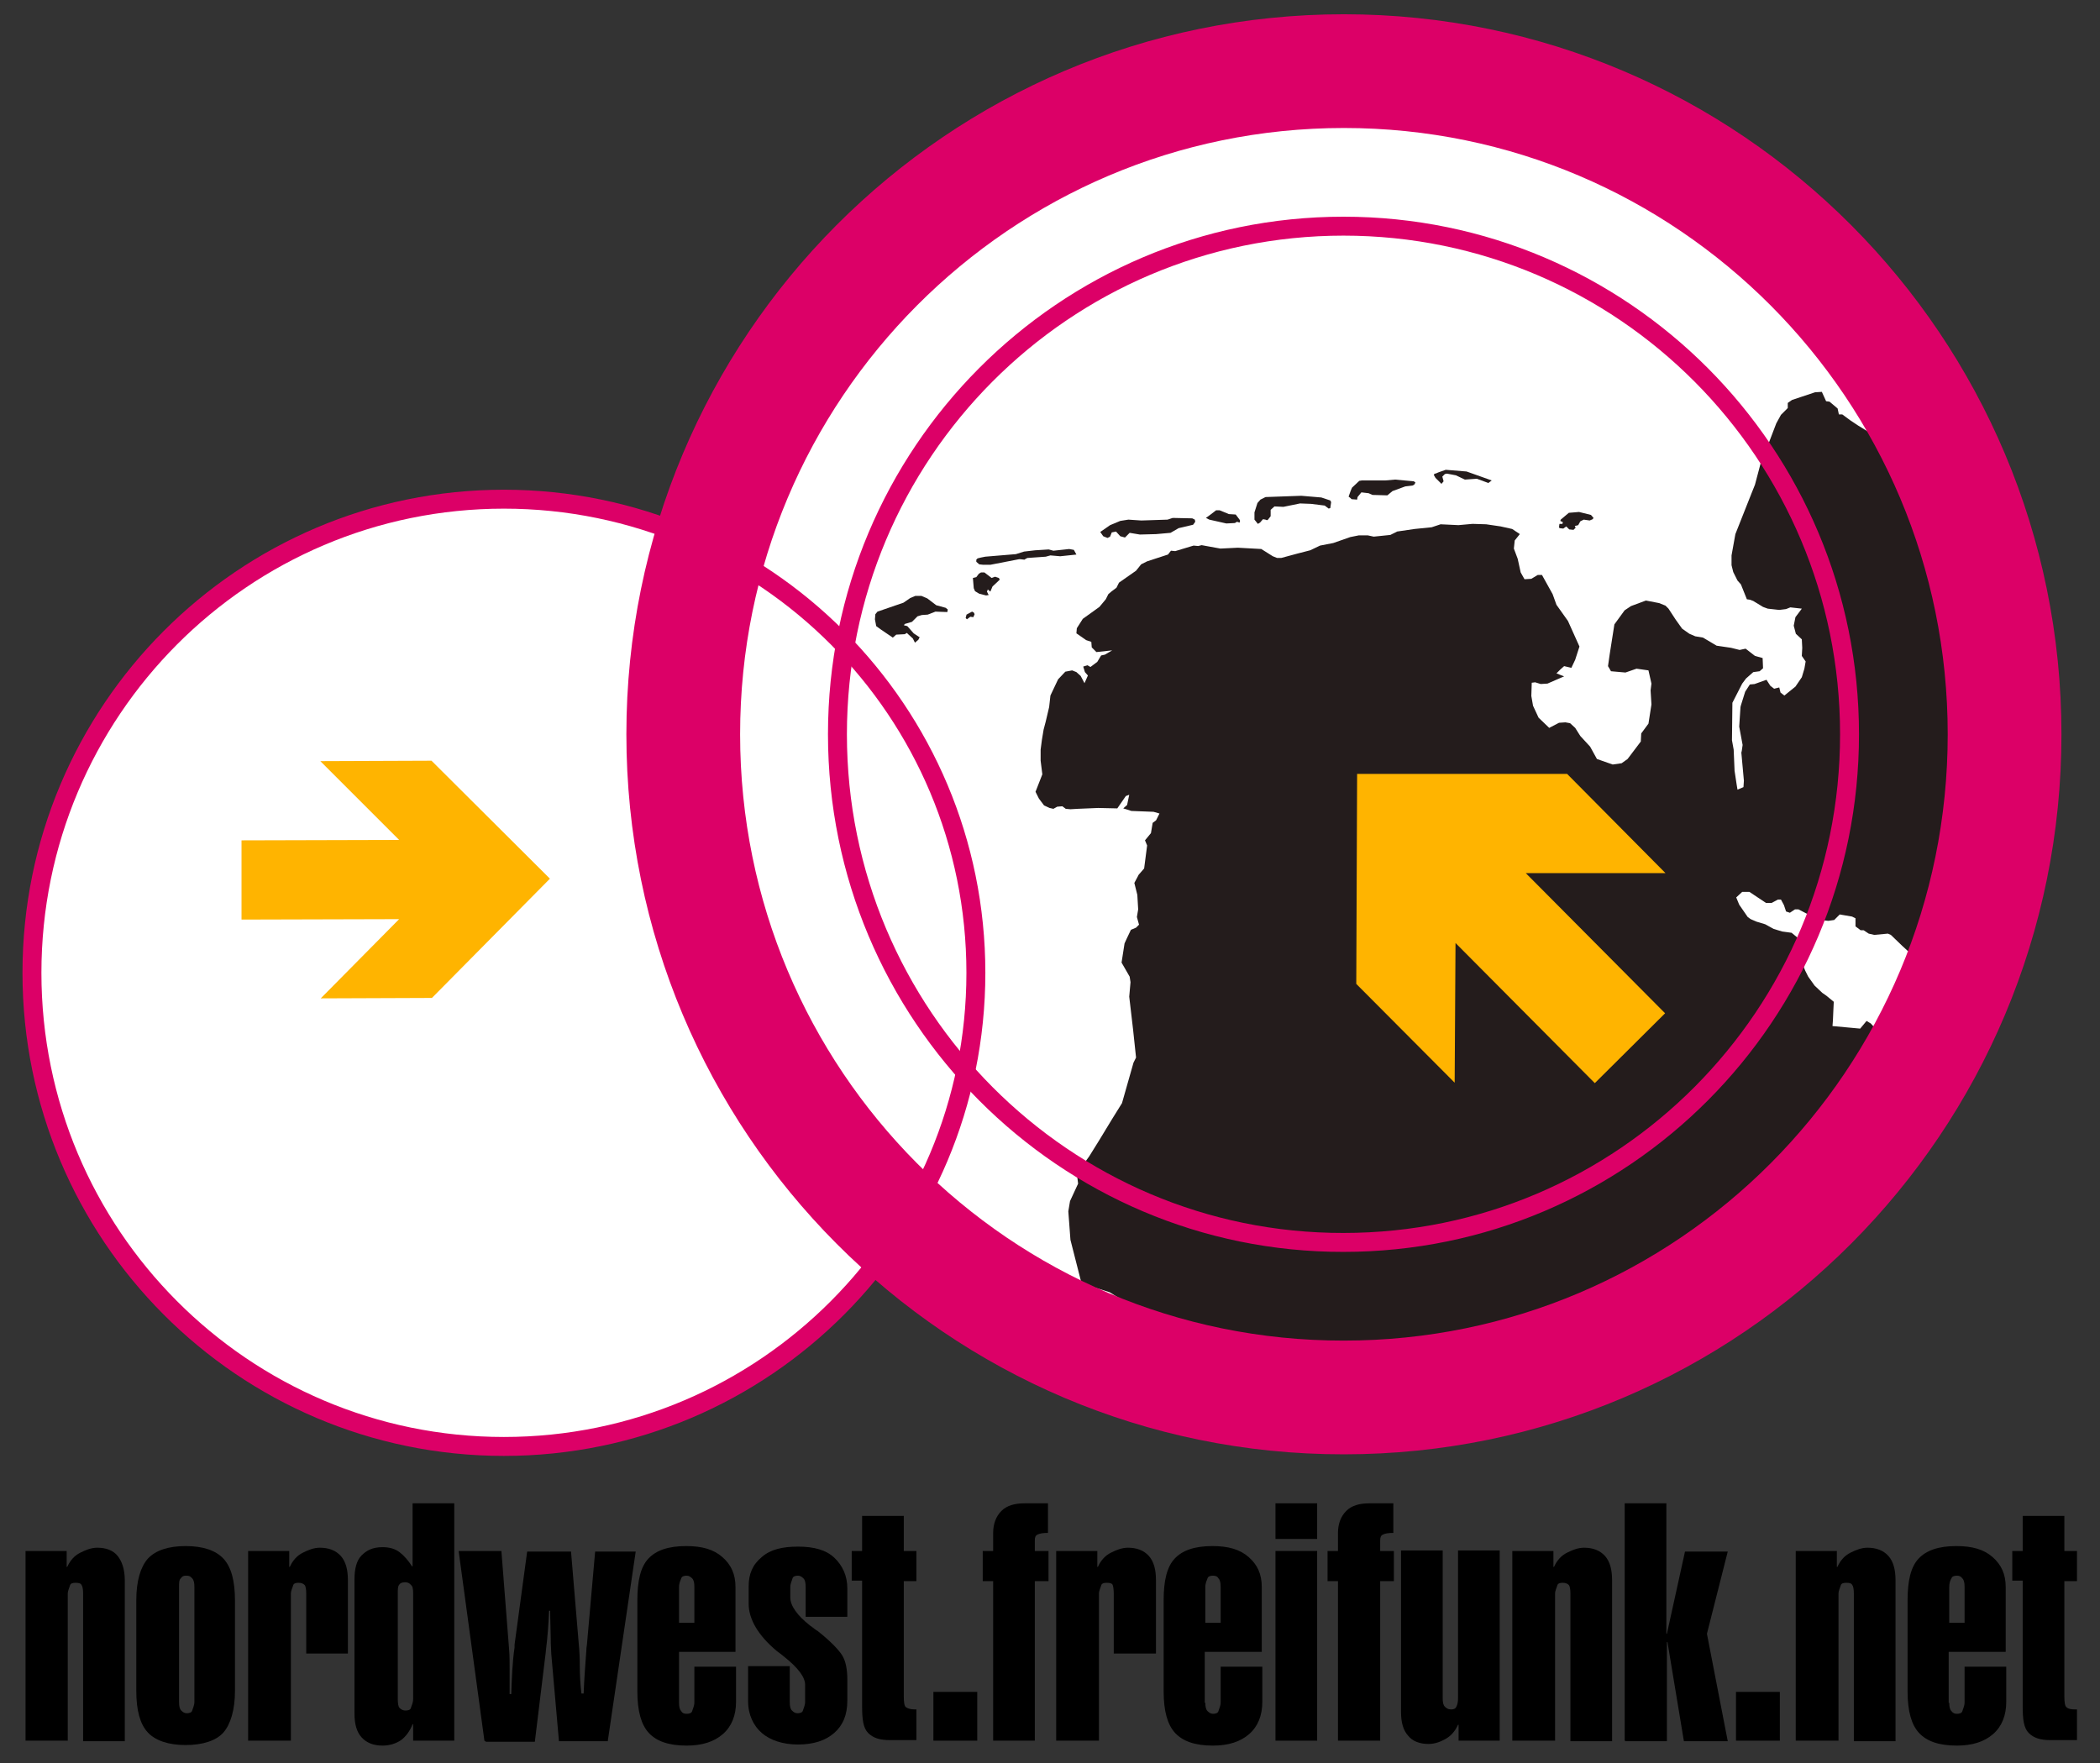 <?xml version="1.0" encoding="utf-8"?>
<!-- Generator: Adobe Illustrator 20.0.0, SVG Export Plug-In . SVG Version: 6.00 Build 0)  -->
<!DOCTYPE svg PUBLIC "-//W3C//DTD SVG 1.1//EN" "http://www.w3.org/Graphics/SVG/1.1/DTD/svg11.dtd">
<svg version="1.1"
	 id="svg2985" inkscape:export-filename="/home/eike/Syncthing/FreifunkNordwest/Grafiken_Logos/logo.png" inkscape:export-xdpi="90.021286" inkscape:export-ydpi="90.021286" inkscape:version="0.48.5 r10040" sodipodi:docname="logo.svg" xmlns:cc="http://creativecommons.org/ns#" xmlns:dc="http://purl.org/dc/elements/1.1/" xmlns:inkscape="http://www.inkscape.org/namespaces/inkscape" xmlns:rdf="http://www.w3.org/1999/02/22-rdf-syntax-ns#" xmlns:sodipodi="http://sodipodi.sourceforge.net/DTD/sodipodi-0.dtd" xmlns:svg="http://www.w3.org/2000/svg"
	 xmlns="http://www.w3.org/2000/svg" xmlns:xlink="http://www.w3.org/1999/xlink" x="0px" y="0px" viewBox="0 0 493 414"
	 style="enable-background:new 0 0 493 414;" xml:space="preserve">
<rect x="0" y="0" width="493" height="414" fill="#333333" stroke="none"/>
<style type="text/css">
	.st0{fill:#FFFFFF;}
	.st1{fill:#FFFFFF;stroke:#DC0067;stroke-width:4.445;stroke-miterlimit:3.864;}
	.st2{fill:#FFB400;}
	.st3{fill:#241C1C;}
	.st4{fill:none;stroke:#DC0067;stroke-width:26.701;stroke-miterlimit:3.864;}
	.st5{fill:none;stroke:#DC0067;stroke-width:4.445;stroke-miterlimit:3.864;}
</style>
<sodipodi:namedview  bordercolor="#666666" borderopacity="1" fit-margin-bottom="0" fit-margin-left="0" fit-margin-right="0" fit-margin-top="0" gridtolerance="10" guidetolerance="10" id="namedview2987" inkscape:current-layer="g2993" inkscape:cx="301.43393" inkscape:cy="157.77342" inkscape:pageopacity="0" inkscape:pageshadow="2" inkscape:window-height="738" inkscape:window-maximized="1" inkscape:window-width="1280" inkscape:window-x="0" inkscape:window-y="0" inkscape:zoom="1.0803162" objecttolerance="10" pagecolor="#ffffff" showgrid="false">
	</sodipodi:namedview>
<path id="path3003-4" inkscape:connector-curvature="0" class="st0" d="M161,172C161,86.6,230,17.4,315,17.4
	c85,0,154,69.2,154,154.6c0,85.4-68.9,154.6-154,154.6C230,326.6,161,257.4,161,172L161,172z"/>
<path id="path2999" inkscape:connector-curvature="0" class="st1" d="M7.5,228.4c0-61.4,49.6-111.2,110.8-111.2
	c61.2,0,110.8,49.8,110.8,111.2c0,61.4-49.6,111.2-110.8,111.2C57.1,339.6,7.5,289.8,7.5,228.4z"/>
<path id="path3001" inkscape:connector-curvature="0" class="st2" d="M129.1,206.3l-27.8-27.7l-26.1,0.1l18.5,18.5l-37,0.1l0,18.6
	l37-0.1l-18.4,18.6l26.1-0.1L129.1,206.3"/>
<g id="g4434" transform="translate(9.6,-3.2)">
	
		<path id="path2997" inkscape:connector-curvature="0" inkscape:export-filename="/home/eike/Desktop/moinmoin.png" inkscape:export-xdpi="38.541805" inkscape:export-ydpi="38.541805" sodipodi:nodetypes="cccccccccccccccccccccccccccccccccccccccccccccccccccccccccccccccccccccccccccccccccccccccccccccccccccccccccccccccccccccccccccccccccccccccccccccccccccccccccccccccccccccccccccccccccccccccccccccccccccccccccccccccccccccccccccccccccccccccccccccccccccccccccccccccccccccccccccccccccccccccccccccccccccccccccccccccccccccccccccccccccccccccccccccccccccccccccccccccccccccccccccccccccccccccccccccccccc" class="st3" d="
		M250.9,306.6l-6.6-2.1l-2.6-10.2l-0.5-6.7l0.4-2.4l1.9-4.1l-0.3-2.4l2.9-4l2.3-3.7l3.1-5.1l2.3-3.7l2.7-9.5l0.6-1.2l-0.7-6.6
		l-0.9-7.7l0.3-3.4l-0.2-1.3l-1.9-3.3l0.7-4.5l0.5-1.1l1-2.1l1.2-0.5l0.7-0.7l-0.5-1.8l0.3-1.8l-0.2-3.4l-0.7-2.8l0.8-1.5l0.2-0.4
		l1.3-1.5l0.7-5.4l-0.5-1.2l1.4-1.7l0.4-2.4l0.8-0.6l0.8-1.6l-1.4-0.4l-5.2-0.2l-0.9-0.3l-1-0.3l0.9-0.8l0.5-2.4l-0.8,0.3l-2,2.9
		l-4.5-0.1l-4.8,0.2l-1.7,0.1l-1.1-0.1l-0.8-0.6l-1.2,0.1l-0.9,0.5l-0.9-0.2l-1.3-0.6l-1.2-1.6l-0.8-1.6l1.6-4.1l-0.4-3.2v-1.2
		l0-1.4l0.3-2.3l0.4-2.4l0.5-1.9l0.8-3.4l0.3-2.7l1.8-3.8l1.7-1.8l1.6-0.3l1,0.4l1,0.9l0.9,1.7l0.8-1.8l-0.7-0.8l-0.4-1.3l1-0.3
		l0.7,0.4l1.6-1.2v0l0.9-1.5l0.9-0.2l1.7-1l-3.7,0.4l-1.1-1.1l-0.1-1.3l-1.2-0.4l-2.3-1.6l0.1-1.2l1.4-2.2l3.9-2.8l1.5-1.8l0.6-1.2
		l0.7-0.6l1.2-0.9l0.6-1.2l4-2.8l1.2-1.5l1.4-0.7l4.9-1.6l0.7-0.9l1,0.1l4.3-1.3l1.1,0.1l0.8-0.2l4.4,0.8l4.1-0.2l5.5,0.3l2.7,1.7
		l1,0.4l1,0l3.7-1l3.1-0.8l2.3-1.1l3.1-0.6l4-1.4l2-0.4l2.1,0l1.4,0.3l3.9-0.4l1.6-0.8l4.1-0.6l4-0.4l2.1-0.7l4.2,0.2l3.3-0.3
		l3.2,0.1l3.4,0.5l2.7,0.6l1.8,1.2l-1.2,1.5l-0.2,1.9l0.9,2.4l0.7,3.2l0.9,1.6l1.6-0.1l1.5-0.9l1,0l2.5,4.5l0.9,2.5l2.7,3.8l2.7,6
		l-1,3.1l-0.9,1.9l-1.7-0.4l-0.9,0.8l-0.9,0.9l1,0.4l0.8,0.3l-3.9,1.7l-1.6,0.1l-1.3-0.4l-0.8,0.1l-0.1,3.1l0.4,2.3l1.3,2.8h0
		l2.5,2.4l2.3-1.2l1.5-0.1l1.1,0.2l1.2,1.1l1.2,1.9l2.3,2.5l1.6,2.9h0l3.7,1.3l2.1-0.3l1.4-1h0l3.1-4.1l0.1-1.9l1.7-2.3l0.7-4.5
		l-0.2-3.3l0.2-1.6l-0.7-3.1l-2.8-0.4l-2.6,0.9l-3.4-0.3l-0.4-0.7l-0.3-0.5l0.4-2.8l1.1-7l2.4-3.3l1.5-1l3.5-1.3l3.1,0.6l1.5,0.6
		l0.7,0.7l1.7,2.6l1.5,2.1l1.7,1.2l1.4,0.6l1.8,0.3l3.2,1.9l3.4,0.5l2,0.5l1.4-0.3l0.4,0.3l1.8,1.4l1.8,0.5l0.1,2.4l-0.8,0.7
		L402,161l-1.7,1.5h0l-0.9,1.2l-2.3,4.5L397,177l0.4,2.2l0.2,4.7v0.2l0.5,3.3l0.2,1.2h0l1.4-0.6h0l0.1-1.5l-0.6-6.6l0.1-0.4l0.2-1.4
		l-0.8-4.3l0.3-4.6l0.1-0.4l1-3.2l1.1-1.7l1.1-0.1l2.8-1h0l0.9,1.4l0.9,0.7l1.2-0.3l0.3,1.2l0.9,0.7l2.6-2.1l1.5-2.2l0.6-2l0.3-1.7
		l-0.9-1.3l0.1-1.9l-0.1-2L412,152l-0.5-1.9l0.4-2l1.5-2l-2.7-0.3l-1,0.4l-1.6,0.2l-2.7-0.3l-1.1-0.4l-2.3-1.4l-0.8-0.3l-0.7-0.1h0
		l-1.4-3.5l-0.8-0.9l-1-2l-0.4-1.6v-2.3l0.9-5l3.8-9.6l0.8-2l2.2-8.3l0.7-0.6h0l2.1-5.5l1.1-2l1.6-1.6v-1.2l1-0.7l2.4-0.8l3-1
		l1.6-0.1l1,2.2l0.8,0.1l1.9,1.6l0.3,1.4h0l0.8,0l1.9,1.4l1.8,1.2l2.6,1.6l2.8,1l1-0.3l1,0.3l1.9-0.3l2.5,0.6l3.7,0.2l1.1,0.4
		l3.6-0.8l5-1.4l4.2,0.9l1,1.3l0,0l0.1-1.4h0l-1-0.7l-1.3,9.3l-1.8,8.6l2.4-5.6l-2.5,3.7l5.1,12.5
		C488.9,257.7,388.3,392.5,250.9,306.6z M452.5,235.3l-0.8-1.1l-2.3-1.9l-0.3-2.1l0.8-0.5l1.1-1.3l-1.8-2.1l-2.6-2.6l-1.1,0.6
		l-0.9,2.2l-0.5,1.5l-1,0.3l-0.9-0.1l-2.6-1l-1.4-0.8l-1.2-1.1l-2.7-2.6l-0.7-0.3l-3.2,0.3l-1.3-0.3l-1.2-0.8h-0.7l-1.2-0.9l0-1.9
		l-0.8-0.4l-2.9-0.5l-1.3,1.3l-1.4,0.2l-1.8-0.2l-2.5-1.1l-2.7-1.4h-0.8l-1.2,0.8l-0.9-0.3l-0.5-1.5l-0.7-1.3l-0.7,0l-1.5,0.8
		l-1.3,0l-3.9-2.6h-1.7l-1.4,1.3l0.7,1.7l2,2.9l0.7,0.5l1.4,0.6l2,0.6l2,1.1l2,0.6l2.2,0.3l1.7,1.4l0.3,1.5l0.2,2.8l0.2,1.2l0.8,2
		l0.7,1.4l1.5,2.1l1.8,1.7l1,0.7l1.7,1.4l-0.1,2.1l-0.1,2.3l-0.1,1.3l6.5,0.6l1.5-1.8l1,0.6l1,1.1l3.4,2.1l1.7,0.7l1.2,0.3l1.3-0.3
		l0.5-1.3l0.1-1.6l1.5,1.3l1.3,1.9l0.9,0.6l0.8,0.3h0.7l0.9-0.4l1.4-1.1l2-1.3l2.3-2.8l-0.8-2.5l0.2-1.4l1.1-1"/>
	<polygon id="polygon48" class="st3" points="334.3,115.8 332.2,114.8 330.1,114.4 329.6,114.5 329,115.1 329.3,116.2 328.8,116.8 
		327.4,115.4 327,114.7 327.2,114.4 327.4,114.4 328.1,114.1 329.8,113.5 334.7,113.9 340.6,116 339.8,116.6 337.1,115.6 	"/>
	<polygon id="polygon50" class="st3" points="316.1,119.5 312.6,119.4 311.7,119 310,118.8 309.1,119.9 309,120.5 307.7,120.4 
		307.4,120.1 307,119.8 307.5,118.4 307.8,117.7 309.5,116.1 310.1,116 315.5,116 315.6,116 317.9,115.8 322.3,116.2 322.7,116.5 
		322.4,117 322,117.2 320.3,117.4 317.3,118.5 	"/>
	<polygon id="polygon52" class="st3" points="278.9,123.9 280.5,124 281.4,125.2 281.5,125.4 281.5,125.6 281.4,125.9 280.8,125.7 
		280.3,126 278.3,126.1 274.3,125.2 273.5,124.8 274.6,124 275.9,123 276.7,123 	"/>
	<polygon id="polygon54" class="st3" points="285.7,126.2 284.9,125.2 284.9,123.5 285.6,121.3 286.3,120.5 287.5,119.9 
		295.9,119.6 300.6,120 302.7,120.7 302.9,121.1 302.7,122.5 302.3,122.6 301.4,121.9 298.2,121.5 295.6,121.4 291.7,122.2 
		289.6,122.1 288.7,122.9 288.7,124.4 288.7,124.4 288,125.3 287.7,125.3 287.5,125.2 286.9,125.1 286.2,125.9 	"/>
	<polygon id="polygon56" class="st3" points="364.3,125.1 363.6,125.4 362.2,125.2 361.4,125.6 360.9,126.5 360.1,126.7 
		360.3,127.1 359.8,127.6 358.8,127.5 358.1,126.8 357.4,127.3 356.5,127.2 356.4,126.9 356.5,126.2 357.2,126.2 357.3,125.8 
		356.7,125.5 356.8,125.2 358.7,123.6 361.1,123.4 363.9,124.1 364.5,124.8 	"/>
	<polygon id="polygon58" class="st3" points="261.8,128.6 258,128.7 255.6,128.3 254.5,129.4 253.4,129.1 252.4,128 251.4,128.2 
		251,129.2 250.4,129.5 249.4,129.1 248.7,128.1 251,126.5 253.4,125.5 255.3,125.2 258.3,125.4 258.4,125.4 264.5,125.2 
		265.7,124.8 270.3,124.9 270.9,125.2 271,125.7 270.5,126.4 267.1,127.2 265.2,128.3 	"/>
	<polygon id="polygon60" class="st3" points="219.9,134.3 220.7,134.1 221.7,133.9 228.9,133.3 230.8,132.7 233.4,132.4 
		236.6,132.2 237.7,132.5 241.4,132.1 242.5,132.3 243.1,133.4 239.3,133.8 239.3,133.8 237,133.6 235.9,133.9 235.9,133.9 
		231.6,134.2 231.2,134.4 230.9,134.6 230,134.5 229.6,134.5 222.9,135.8 221.2,135.8 220.3,135.7 219.6,135.1 219.6,134.6 	"/>
	<polygon id="polygon62" class="st3" points="220.3,142.6 219.3,142 219,141.3 218.8,138.9 219.6,138.7 220.2,137.9 220.7,137.6 
		221.5,137.6 223.2,138.9 224,138.6 224.9,138.9 225.1,139.3 223.4,140.9 222.9,142.1 222.3,141.6 222.1,142.1 222.5,142.9 
		221.9,143 	"/>
	<polygon id="polygon64" class="st3" points="219.2,147.4 218.9,148.1 218.2,148 217.4,148.6 217.1,148.3 217.3,147.5 218.6,146.8 
		219,147 	"/>
	<polygon id="polygon66" class="st3" points="202.8,152.1 200.8,152.2 200,152.9 197.2,151 196.1,150.2 195.8,148.6 195.9,147.4 
		196.4,146.8 202.5,144.7 204.1,143.6 205.3,143.1 205.6,143.1 206.7,143.1 208.1,143.7 210.2,145.3 212.4,145.9 212.9,146.3 
		212.8,146.9 210,146.8 208.2,147.5 206.8,147.6 205.8,147.9 204.5,149.2 202.8,149.7 202.6,150 203.4,150.2 204.9,151.9 
		206.1,152.7 206.3,152.8 206,153.4 205.3,154 205.2,154.1 204.7,153.1 203.6,152.1 203.3,151.8 	"/>
</g>
<path id="path3003" inkscape:connector-curvature="0" class="st4" d="M160.4,172.4c0-86,69.4-155.7,155.1-155.7
	c85.6,0,155.1,69.7,155.1,155.7c0,86-69.4,155.7-155.1,155.7C229.8,328.2,160.4,258.4,160.4,172.4L160.4,172.4z"/>
<path id="path3005" inkscape:connector-curvature="0" class="st5" d="M196.6,172.4c0-65.9,53.2-119.3,118.8-119.3
	c65.6,0,118.8,53.4,118.8,119.3c0,65.9-53.2,119.3-118.8,119.3C249.9,291.8,196.6,238.3,196.6,172.4L196.6,172.4z"/>
<path id="path3007" inkscape:connector-curvature="0" class="st2" d="M318.6,181.7l49.3,0L391,205l-32.8,0l32.7,32.9l-16.5,16.4
	l-32.7-32.9l-0.2,32.8L318.4,231L318.6,181.7"/>
<g id="g3" transform="matrix(1.287,0,0,-1.287,-17.811,6.106)">
	<path id="path5" inkscape:connector-curvature="0" d="M18.5-312.8v34.6H26v-2.9h0.1c0.6,1.3,1.4,2.1,2.4,2.6s2,0.9,3.1,0.9
		c1.6,0,2.9-0.5,3.7-1.5s1.3-2.5,1.3-4.4v-29.4H29v26.9c0,0.8-0.1,1.4-0.3,1.6c-0.1,0.3-0.5,0.4-1.1,0.4c-0.5,0-0.9-0.1-1-0.5
		c-0.1-0.4-0.4-0.9-0.4-1.5v-26.8h-7.7L18.5-312.8z"/>
	<path id="path7" inkscape:connector-curvature="0" d="M38.7-287.2c0,3.6,0.8,6.1,2.1,7.6c1.4,1.5,3.7,2.3,6.9,2.3s5.5-0.8,6.9-2.3
		c1.4-1.5,2.1-4,2.1-7.6v-16.5c0-3.5-0.8-6.1-2.1-7.6s-3.8-2.3-6.9-2.3s-5.5,0.8-6.9,2.3c-1.4,1.5-2.1,4-2.1,7.6V-287.2z
		 M46.5-284.8v-20.9c0-0.8,0.1-1.3,0.4-1.6s0.6-0.5,1-0.5c0.4,0,0.9,0.1,1,0.5c0.1,0.4,0.4,0.9,0.4,1.6v20.9c0,0.8-0.1,1.3-0.4,1.6
		c-0.3,0.4-0.6,0.5-1.1,0.5c-0.5,0-0.7-0.1-1-0.5C46.5-283.5,46.5-284,46.5-284.8z"/>
	<path id="path9" inkscape:connector-curvature="0" d="M59.1-312.8v34.6h7.5v-2.9h0.1c0.6,1.3,1.4,2.1,2.4,2.6c1,0.5,2,0.9,3.1,0.9
		c1.6,0,2.9-0.5,3.8-1.5s1.3-2.5,1.3-4.4v-13.4h-7.6v10.9c0,0.8-0.1,1.4-0.3,1.6s-0.5,0.4-1.1,0.4c-0.5,0-0.9-0.1-1-0.5
		c-0.1-0.4-0.4-0.9-0.4-1.5v-26.8h-7.8V-312.8z"/>
	<path id="path11" inkscape:connector-curvature="0" d="M96.7-312.8h-7.5v3h-0.1c-0.5-1.3-1.3-2.3-2.1-2.9c-0.9-0.6-2-1-3.4-1
		c-1.6,0-2.9,0.5-3.8,1.5s-1.3,2.4-1.3,4.4v24.4c0,2,0.4,3.5,1.3,4.4s2,1.5,3.8,1.5c1.3,0,2.3-0.3,3.1-0.9s1.6-1.5,2.3-2.6h0.1v11.5
		h7.6L96.7-312.8L96.7-312.8z M86.4-305.2c0-0.8,0.1-1.4,0.3-1.6s0.5-0.5,1.1-0.5c0.5,0,0.9,0.1,1,0.5c0.1,0.4,0.4,0.9,0.4,1.6v19.3
		c0,0.8-0.1,1.3-0.4,1.5c-0.2,0.3-0.6,0.5-1,0.5c-0.5,0-0.9-0.1-1.1-0.4c-0.3-0.3-0.3-0.9-0.3-1.6V-305.2z"/>
	<path id="path13" inkscape:connector-curvature="0" d="M102.2-312.8l-4.7,34.6h7.8l1.4-17.9c0.1-1.1,0.1-2.4,0.1-3.8s0-2.8,0-4.4
		h0.3c0.1,2.9,0.2,5.8,0.6,8.5c0,0.3,0,0.4,0,0.5l2.3,17h8l1.5-17.9c0-0.1,0.1-1.1,0.1-2.9s0.1-3.5,0.3-5.1h0.4
		c0.1,2.5,0.3,5.3,0.5,7.9c0,0.5,0.1,0.9,0.1,1l1.5,17h7.4l-5.1-34.6h-8.9l-1.4,15.9c0,0.5-0.1,1.5-0.1,2.9s-0.1,3.1-0.1,5h-0.2
		c-0.1-2.5-0.3-5-0.6-7.4v-0.1l-2-16.4h-8.9L102.2-312.8z"/>
	<path id="path15" inkscape:connector-curvature="0" d="M137.7-305.8c0-0.8,0.1-1.3,0.4-1.6c0.2-0.4,0.6-0.5,1-0.5s0.9,0.1,1,0.5
		c0.1,0.4,0.4,0.9,0.4,1.6v6.5h7.6v-6.4c0-2.5-0.8-4.5-2.4-5.9s-3.8-2.1-6.6-2.1c-3.3,0-5.5,0.8-6.9,2.3s-2.1,4-2.1,7.6v16.6
		c0,3.6,0.6,6.1,2,7.6s3.6,2.3,6.9,2.3c2.9,0,5-0.6,6.6-2s2.4-3.1,2.4-5.5v-11.8h-10.3V-305.8z M137.7-284.8v-6.5h2.8v6.5
		c0,0.8-0.1,1.3-0.4,1.6s-0.6,0.5-1,0.5c-0.4,0-0.9-0.1-1-0.5C138-283.5,137.7-284,137.7-284.8L137.7-284.8z"/>
	<path id="path17" inkscape:connector-curvature="0" d="M168.4-305.5c0-2.6-0.8-4.5-2.4-5.9c-1.6-1.4-3.8-2.1-6.6-2.1
		s-5.1,0.8-6.6,2.1s-2.5,3.3-2.5,5.8v6.4h7.6v-6.5c0-0.8,0.1-1.3,0.4-1.6s0.6-0.5,1-0.5c0.4,0,0.9,0.1,1,0.5s0.4,0.9,0.4,1.6v3.1
		c0,1.4-1.3,3.1-3.8,5.1c-0.5,0.4-1,0.8-1.3,1l0,0c-3.5,2.9-5.2,5.9-5.2,8.7v3.1c0,2.3,0.7,4,2.4,5.4c1.6,1.4,3.8,1.9,6.6,1.9
		c2.9,0,5.1-0.6,6.6-2c1.5-1.4,2.4-3.3,2.4-5.6v-5.2h-7.6v5.4c0,0.8-0.1,1.3-0.4,1.6s-0.6,0.5-1,0.5s-0.9-0.1-1-0.5
		s-0.4-0.9-0.4-1.6v-1.9c0-1.5,1.3-3.3,3.6-5.1c0.6-0.4,1-0.8,1.4-1c2.4-1.9,3.9-3.5,4.5-4.5s0.9-2.5,0.9-4.3L168.4-305.5
		L168.4-305.5z"/>
	<path id="path19" inkscape:connector-curvature="0" d="M169.2-283.7v5.5h1.9v6.4h7.6v-6.4h2.3v-5.5h-2.3v-21c0-1.1,0.1-1.8,0.4-2
		s0.8-0.4,1.6-0.4h0.3v-5.6h-4.8c-1.9,0-3.1,0.4-4,1.3s-1.1,2.5-1.1,4.8v23H169.2L169.2-283.7z"/>
	<path id="path21" inkscape:connector-curvature="0" d="M184.1-312.8v8.9h8v-8.9H184.1z"/>
	<path id="path23" inkscape:connector-curvature="0" d="M195-312.8v29.1h-1.9v5.5h1.9v3.3c0,1.6,0.5,3,1.5,4c1,1,2.4,1.4,4.3,1.4
		h4.2v-5.4c-0.9,0-1.5-0.1-1.9-0.3s-0.5-0.5-0.5-1.1v-1.9h2.5v-5.5h-2.5v-29.1H195L195-312.8z"/>
	<path id="path25" inkscape:connector-curvature="0" d="M206.5-312.8v34.6h7.5v-2.9h0.1c0.6,1.3,1.4,2.1,2.4,2.6
		c1,0.5,2,0.9,3.1,0.9c1.6,0,2.9-0.5,3.8-1.5s1.3-2.5,1.3-4.4v-13.4H217v10.9c0,0.8-0.1,1.4-0.2,1.6c-0.1,0.3-0.5,0.4-1.1,0.4
		c-0.5,0-0.9-0.1-1-0.5c-0.1-0.4-0.4-0.9-0.4-1.5v-26.8h-7.8V-312.8z"/>
	<path id="path27" inkscape:connector-curvature="0" d="M233.7-305.8c0-0.8,0.1-1.3,0.4-1.6s0.6-0.5,1-0.5c0.4,0,0.9,0.1,1,0.5
		c0.1,0.4,0.4,0.9,0.4,1.6v6.5h7.6v-6.4c0-2.5-0.8-4.5-2.4-5.9c-1.6-1.4-3.8-2.1-6.6-2.1c-3.3,0-5.5,0.8-6.9,2.3
		c-1.4,1.5-2.1,4-2.1,7.6v16.6c0,3.6,0.6,6.1,2,7.6c1.4,1.5,3.6,2.3,6.9,2.3c2.9,0,5-0.6,6.6-2c1.6-1.4,2.4-3.1,2.4-5.5v-11.8h-10.4
		v-9.3H233.7z M233.7-284.8v-6.5h2.8v6.5c0,0.8-0.1,1.3-0.4,1.6c-0.2,0.4-0.6,0.5-1,0.5s-0.9-0.1-1-0.5
		C234-283.5,233.7-284,233.7-284.8L233.7-284.8z"/>
	<path id="path29" inkscape:connector-curvature="0" d="M246.5-276v6.5h7.6v-6.5H246.5z M246.5-312.8v34.6h7.6v-34.6H246.5z"/>
	<path id="path31" inkscape:connector-curvature="0" d="M257.9-312.8v29.1H256v5.5h1.9v3.3c0,1.6,0.5,3,1.5,4s2.4,1.4,4.3,1.4h4.3
		v-5.4c-0.9,0-1.5-0.1-1.9-0.3s-0.5-0.5-0.5-1.1v-1.9h2.5v-5.5h-2.5v-29.1H257.9L257.9-312.8z"/>
	<path id="path33" inkscape:connector-curvature="0" d="M287.4-278.2v-34.6h-7.5v2.9h-0.1c-0.6-1.3-1.4-2.1-2.3-2.6
		c-0.9-0.5-1.9-0.9-3.1-0.9c-1.6,0-2.9,0.5-3.7,1.5c-0.9,1-1.3,2.4-1.3,4.4v29.4h7.6V-305c0-0.8,0.1-1.3,0.4-1.6s0.6-0.5,1.1-0.5
		c0.5,0,0.8,0.1,1,0.5s0.3,0.9,0.3,1.5v27H287.4z"/>
	<path id="path35" inkscape:connector-curvature="0" d="M289.7-312.8v34.6h7.5v-2.9h0.1c0.6,1.3,1.4,2.1,2.4,2.6
		c1,0.5,2,0.9,3.1,0.9c1.6,0,2.9-0.5,3.8-1.5s1.3-2.5,1.3-4.4v-29.4h-7.6v26.9c0,0.8-0.1,1.4-0.3,1.6s-0.5,0.4-1.1,0.4
		c-0.5,0-0.9-0.1-1-0.5s-0.4-0.9-0.4-1.5v-26.8h-7.8V-312.8z"/>
	<path id="path37" inkscape:connector-curvature="0" d="M310.2-312.8v43.3h7.6v-23.8h0.1l3.3,15h7.8l-3.8-15l3.8-19.6h-8l-3,18.1
		h-0.1v-18.1h-7.6V-312.8z"/>
	<path id="path39" inkscape:connector-curvature="0" d="M330.5-312.8v8.9h8v-8.9H330.5z"/>
	<path id="path41" inkscape:connector-curvature="0" d="M341.4-312.8v34.6h7.5v-2.9h0.1c0.6,1.3,1.4,2.1,2.4,2.6
		c1,0.5,2,0.9,3.1,0.9c1.6,0,2.9-0.5,3.8-1.5c0.9-1,1.3-2.5,1.3-4.4v-29.4h-7.6v26.9c0,0.8-0.1,1.4-0.3,1.6
		c-0.1,0.3-0.5,0.4-1.1,0.4c-0.5,0-0.9-0.1-1-0.5c-0.1-0.4-0.4-0.9-0.4-1.5v-26.8h-7.8V-312.8z"/>
	<path id="path43" inkscape:connector-curvature="0" d="M369.4-305.8c0-0.8,0.1-1.3,0.4-1.6c0.3-0.4,0.6-0.5,1-0.5
		c0.4,0,0.9,0.1,1,0.5c0.1,0.4,0.4,0.9,0.4,1.6v6.5h7.6v-6.4c0-2.5-0.8-4.5-2.4-5.9c-1.6-1.4-3.8-2.1-6.6-2.1
		c-3.3,0-5.5,0.8-6.9,2.3c-1.4,1.5-2.1,4-2.1,7.6v16.6c0,3.6,0.6,6.1,2,7.6c1.4,1.5,3.6,2.3,6.9,2.3c2.9,0,5-0.6,6.6-2
		c1.6-1.4,2.4-3.1,2.4-5.5v-11.8h-10.4v-9.3H369.4z M369.4-284.8v-6.5h2.8v6.5c0,0.8-0.1,1.3-0.4,1.6c-0.3,0.4-0.6,0.5-1,0.5
		c-0.4,0-0.9-0.1-1-0.5C369.6-283.5,369.4-284,369.4-284.8L369.4-284.8z"/>
	<path id="path45" inkscape:connector-curvature="0" d="M380.9-283.7v5.5h1.9v6.4h7.6v-6.4h2.3v-5.5h-2.3v-21c0-1.1,0.1-1.8,0.4-2
		c0.3-0.3,0.8-0.4,1.6-0.4h0.3v-5.6h-4.8c-1.9,0-3.1,0.4-4,1.3c-0.9,0.9-1.1,2.5-1.1,4.8v23H380.9z"/>
</g>
</svg>
